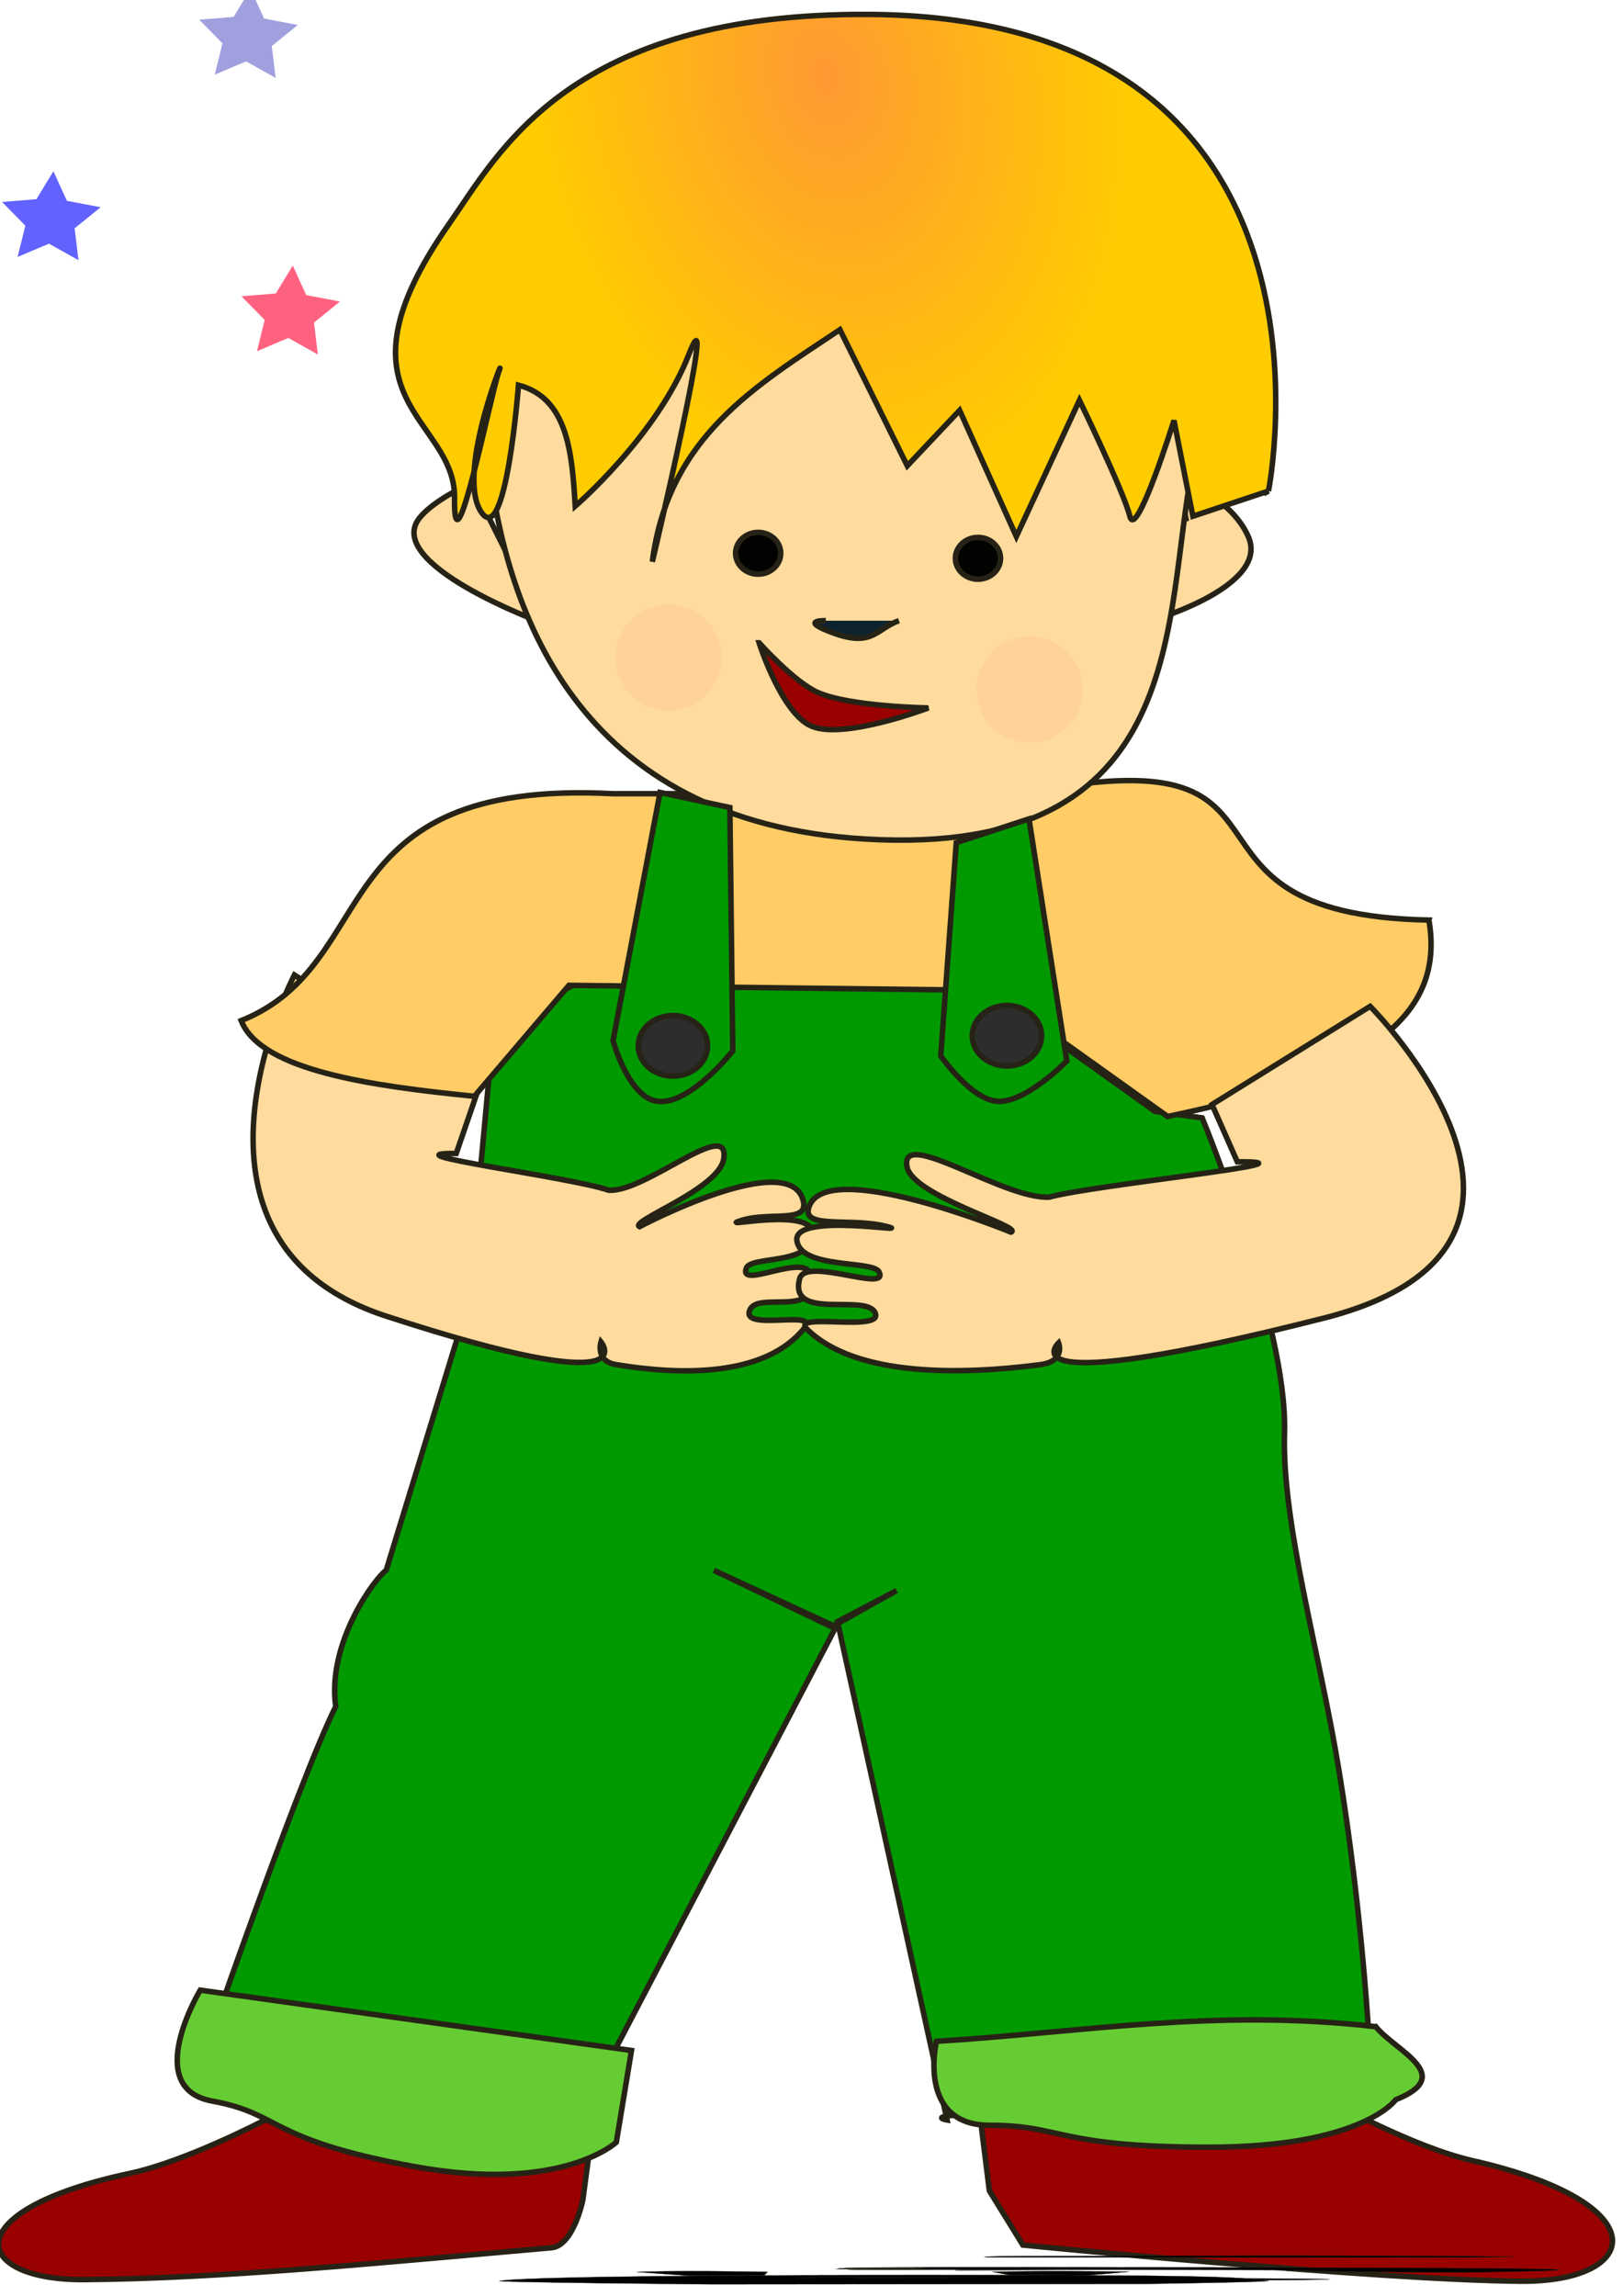 <?xml version="1.0" encoding="UTF-8" standalone="no"?>
<!-- Created with Inkscape (http://www.inkscape.org/) -->

<svg
   xmlns:dc="http://purl.org/dc/elements/1.1/"
   xmlns:cc="http://creativecommons.org/ns#"
   xmlns:rdf="http://www.w3.org/1999/02/22-rdf-syntax-ns#"
   xmlns:svg="http://www.w3.org/2000/svg"
   xmlns="http://www.w3.org/2000/svg"
   xmlns:sodipodi="http://sodipodi.sourceforge.net/DTD/sodipodi-0.dtd"
   xmlns:inkscape="http://www.inkscape.org/namespaces/inkscape"
   width="210mm"
   height="297mm"
   viewBox="0 0 744.094 1052.362"
   id="svg3699"
   version="1.1"
   inkscape:version="0.91 r"
   sodipodi:docname="boy2.svg">
  <defs
     id="defs3701">
    <filter
       id="filter4870"
       height="11.099"
       width="10.377"
       y="-5.049"
       x="-4.689"
       inkscape:collect="always">
      <feGaussianBlur
         id="feGaussianBlur4872"
         stdDeviation="24.964"
         inkscape:collect="always" />
    </filter>
    <filter
       id="filter4858"
       height="26.723"
       width="1.669"
       y="-12.861"
       x="-0.334"
       inkscape:collect="always">
      <feGaussianBlur
         id="feGaussianBlur4860"
         stdDeviation="10.664"
         inkscape:collect="always" />
    </filter>
    <filter
       id="filter4854"
       height="9.987"
       width="1.49"
       y="-4.493"
       x="-0.245"
       inkscape:collect="always">
      <feGaussianBlur
         id="feGaussianBlur4856"
         stdDeviation="10.664"
         inkscape:collect="always" />
    </filter>
    <filter
       id="filter4846"
       height="16.285"
       width="17.675"
       y="-7.642"
       x="-8.337"
       inkscape:collect="always">
      <feGaussianBlur
         id="feGaussianBlur4848"
         stdDeviation="49.324"
         inkscape:collect="always" />
    </filter>
    <filter
       id="filter4842"
       height="11.591"
       width="3.727"
       y="-5.295"
       x="-1.364"
       inkscape:collect="always">
      <feGaussianBlur
         id="feGaussianBlur4844"
         stdDeviation="10.664"
         inkscape:collect="always" />
    </filter>
    <filter
       id="filter4838"
       height="12.591"
       width="3.591"
       y="-5.795"
       x="-1.296"
       inkscape:collect="always">
      <feGaussianBlur
         id="feGaussianBlur4840"
         stdDeviation="10.664"
         inkscape:collect="always" />
    </filter>
    <filter
       id="filter4830"
       height="38.714"
       width="2.93"
       y="-18.857"
       x="-0.965"
       inkscape:collect="always">
      <feGaussianBlur
         id="feGaussianBlur4832"
         stdDeviation="10.664"
         inkscape:collect="always" />
    </filter>
    <filter
       id="filter4826"
       height="186.76"
       width="4.89"
       y="-92.879"
       x="-1.945"
       inkscape:collect="always">
      <feGaussianBlur
         id="feGaussianBlur4828"
         stdDeviation="10.664"
         inkscape:collect="always" />
    </filter>
    <filter
       id="filter4814"
       height="6.185"
       width="1.461"
       y="-2.592"
       x="-0.231"
       inkscape:collect="always">
      <feGaussianBlur
         id="feGaussianBlur4816"
         stdDeviation="10.664"
         inkscape:collect="always" />
    </filter>
    <filter
       id="filter4786"
       height="26.951"
       width="4.454"
       y="-12.975"
       x="-1.727"
       inkscape:collect="always">
      <feGaussianBlur
         id="feGaussianBlur4788"
         stdDeviation="10.664"
         inkscape:collect="always" />
    </filter>
    <filter
       id="filter4654"
       height="1.453"
       width="1.421"
       y="-0.227"
       x="-0.21"
       inkscape:collect="always">
      <feGaussianBlur
         id="feGaussianBlur4656"
         stdDeviation="1.12"
         inkscape:collect="always" />
    </filter>
    <radialGradient
       id="radialGradient5591"
       gradientUnits="userSpaceOnUse"
       cy="24.793"
       cx="326.75"
       gradientTransform="matrix(0.539,2.76,-1.953,0.322,251.021,-874.621)"
       r="69.333"
       inkscape:collect="always">
      <stop
         id="stop4634"
         style="stop-color:#ff9933"
         offset="0" />
      <stop
         id="stop4636"
         style="stop-color:#ffcc00"
         offset="1" />
    </radialGradient>
  </defs>
  <sodipodi:namedview
     id="base"
     pagecolor="#ffffff"
     bordercolor="#666666"
     borderopacity="1.0"
     inkscape:pageopacity="0.0"
     inkscape:pageshadow="2"
     inkscape:zoom="0.35"
     inkscape:cx="375"
     inkscape:cy="520"
     inkscape:document-units="px"
     inkscape:current-layer="layer1"
     showgrid="false"
     inkscape:window-width="1355"
     inkscape:window-height="712"
     inkscape:window-x="0"
     inkscape:window-y="0"
     inkscape:window-maximized="1" />
  <g
     inkscape:label="Layer 1"
     inkscape:groupmode="layer"
     id="layer1">
    <path
       id="path4562"
       d="m 121.2,971.901 c 0,0 -35.922,18.843 -61.695,24.343 -80.721,17.226 -72.615,49.142 -20.565,48.688 63.085,-0.551 134.074,-7.604 213.879,-14.606 10.114,-0.887 14.396,-21.909 14.396,-21.909 l 5.192,-38.95 z"
       sodipodi:nodetypes="csssccc"
       style="fill:#990000;stroke:#262316;stroke-width:2.524"
       inkscape:connector-curvature="0" />
    <path
       id="path4582"
       sodipodi:nodetypes="csc"
       style="fill:#ffdb9d;stroke:#262316;stroke-width:2.524"
       inkscape:connector-curvature="0"
       d="m 543.98,238.985 c -6.065,-24.26 20.838,-10.68 28.42,7.218 9.403,22.196 -42.208,37.507 -42.208,37.507" />
    <path
       id="path4584"
       sodipodi:nodetypes="cscc"
       style="fill:#ffdb9d;stroke:#262316;stroke-width:2.524"
       inkscape:connector-curvature="0"
       d="m 220.365,229.712 c 18.681,-20.025 -18.082,-4.676 -27.981,7.643 -17.053,21.222 55.778,47.981 55.778,47.981 z" />
    <path
       id="path4566"
       sodipodi:nodetypes="ccsscscccccccscccccccc"
       style="fill:#009900;stroke:#262316;stroke-width:2.524"
       inkscape:connector-curvature="0"
       d="m 529.559,509.451 21.599,2.965 c 0,0 39.247,95.051 37.744,144.172 -1.275,41.719 15.987,100.196 25.005,155.141 10.826,65.957 13.893,125.388 13.893,125.388 0,0 11.558,34.677 -104.02,32.363 -115.578,-2.312 -89.573,2.312 -89.573,2.312 l -50.237,-228.446 27.121,-14.284 -28.895,16.182 -54.9,-25.429 55.558,26.653 -110.459,211.452 c 0,0 -31.785,36.989 -101.13,18.494 -69.348,-18.494 -80.905,-25.429 -80.905,-25.429 0,0 46.233,-134.08 63.568,-168.754 -4.109,-29.396 18.301,-59.208 23.116,-62.417 l 37.563,-122.52 11.558,-124.832 40.453,-23.117 182.035,2.311 z" />
    <path
       id="path4624"
       d="m 134.978,446.907 c 0,0 -63.553,121.985 42.123,156.412 121.068,39.44 98.427,11.775 98.427,11.775 0,0 -2.743,8.801 6.853,10.403 28.972,4.835 68.286,6.003 86.513,-16.853 6.825,-8.559 -29.492,1.9 -25.109,-8.208 3.828,-8.828 32.078,4.289 27.884,-15.981 -2.2,-10.631 -33.321,6.952 -29.492,-3.18 2.161,-5.721 29.086,-1.193 30.524,-14.97 1.464,-14.029 -45.964,-2.72 -32.847,-6.876 12.82,-4.062 30.63,1.367 28.51,-8.576 -5.423,-25.432 -75.163,11.434 -75.163,11.434 -5.054,-2.461 36.504,-17.14 38.607,-31.1 2.927,-19.409 -35.983,15.693 -52.817,14.385 -17.003,-5.958 -104.105,-17.085 -69.825,-16.846 l 9.401,-27.323 z"
       sodipodi:nodetypes="cscsssssssscscccc"
       style="fill:#ffdb9d;stroke:#262316;stroke-width:2.524"
       inkscape:connector-curvature="0" />
    <path
       id="path4560"
       sodipodi:nodetypes="csscccc"
       style="fill:#990000;stroke:#262316;stroke-width:2.524"
       inkscape:connector-curvature="0"
       d="m 609.3,962.763 c 0,0 38.306,21.393 65.791,27.638 86.077,19.558 77.433,55.792 21.93,55.276 -67.274,-0.626 -228.072,-16.583 -228.072,-16.583 l -15.351,-24.875 -5.536,-44.221 z" />
    <path
       id="path4568"
       sodipodi:nodetypes="ccccccccc"
       style="fill:#ffcc66;stroke:#262316;stroke-width:2.524"
       inkscape:connector-curvature="0"
       d="m 655.108,421.75 c -130.479,-2.565 -44.176,-86.832 -186.242,-57.934 l -187.816,0 c -134.896,-6.961 -104.88,77.724 -170.478,104.026 8.997,22.959 59.902,29.963 106.91,34.677 l 43.343,-50.857 193.593,2.312 80.905,57.794 c 92.597,-19.172 127.293,-46.202 119.784,-90.015 z" />
    <path
       id="path4570"
       sodipodi:nodetypes="sssccs"
       style="fill:#ffdb9d;stroke:#262316;stroke-width:2.524"
       inkscape:connector-curvature="0"
       d="M 546.876,213.532 C 532.882,282.319 547.087,393.478 396.623,384.598 264.626,376.809 230.43,279.897 223.255,204.284 218.426,153.386 312.827,95.632 312.827,95.632 l 182.035,11.559 c 0,0 61.213,61.1 52.01,106.34 z" />
    <path
       id="path4572"
       sodipodi:nodetypes="cccsccccccsccsssssc"
       style="fill:url(#radialGradient5591);stroke:#262316;stroke-width:2.524"
       inkscape:connector-curvature="0"
       d="m 581.569,225.089 -34.672,11.559 -8.668,-43.923 c 0,0 -17.337,55.48 -20.226,43.923 -2.889,-11.559 -23.116,-53.169 -23.116,-53.169 L 465.956,245.915 439.951,188.11 415.964,213.528 385.074,151.122 c -38.326,25.59 -78.723,49.067 -85.992,106.361 0,0 31.092,-131.793 16.645,-94.804 -14.447,36.989 -52.01,69.351 -52.01,69.351 -1.454,-25.122 -3.635,-49.578 -26.005,-55.48 0,0 -5.779,76.286 -17.337,57.791 -11.558,-18.494 13.142,-76.904 8.247,-63.785 -3.323,8.907 -20.75,96.522 -20.226,57.792 0.505,-37.365 -59.423,-44.541 -2.468,-125.775 C 228.836,69.898 261.241,5.468 399.234,6.616 624.826,8.49 581.556,225.096 581.556,225.096 Z" />
    <ellipse
       id="path4574"
       style="fill:#000000;fill-opacity:0.992;stroke:#262316;stroke-width:2.524"
       transform="scale(-1,1)"
       cx="-448.366"
       cy="255.921"
       rx="10.344"
       ry="9.58" />
    <path
       id="path4576"
       sodipodi:nodetypes="csc"
       style="fill:#0e232e;stroke:#262316;stroke-width:2.524"
       inkscape:connector-curvature="0"
       d="m 412.141,284.515 c -10.204,3.587 -12.033,12.107 -29.524,5.829 -17.492,-6.278 -4.001,-5.829 -4.001,-5.829" />
    <path
       id="path4578"
       sodipodi:nodetypes="cacac"
       style="fill:#990000;stroke:#262316;stroke-width:2.524"
       inkscape:connector-curvature="0"
       d="m 348.021,294.648 c 0,0 10.31,32.538 24.136,38.265 14.946,6.19 53.467,-8.414 53.467,-8.414 0,0 -35.658,-0.51 -50.629,-7.055 -10.929,-4.777 -26.973,-22.796 -26.973,-22.796 z" />
    <ellipse
       id="path4580"
       style="fill:#000000;fill-opacity:0.992;stroke:#262316;stroke-width:2.524"
       transform="scale(-1,1)"
       cx="-347.593"
       cy="253.609"
       rx="10.344"
       ry="9.58" />
    <path
       id="path4586"
       sodipodi:nodetypes="ccsccc"
       style="fill:#009900;stroke:#262316;stroke-width:2.524"
       inkscape:connector-curvature="0"
       d="m 471.757,375.36 17.337,110.963 c 0,0 -18.724,19.313 -31.785,18.494 -12.222,-0.767 -26.005,-20.805 -26.005,-20.805 l 7.114,-97.753 z" />
    <path
       id="path4588"
       d="m 334.623,370.173 1.335,111.527 c 0,0 -19.855,25.201 -34.672,23.117 -13.179,-1.853 -20.226,-27.74 -20.226,-27.74 l 21.561,-113.839 z"
       sodipodi:nodetypes="ccsccc"
       style="fill:#009900;stroke:#262316;stroke-width:2.524"
       inkscape:connector-curvature="0" />
    <ellipse
       id="path4590"
       style="fill:#2d2d2d;fill-opacity:0.992;stroke:#262316;stroke-width:2.523"
       transform="scale(-1,1)"
       cx="-461.648"
       cy="474.765"
       rx="15.892"
       ry="13.87" />
    <ellipse
       id="path4592"
       style="fill:#2d2d2d;fill-opacity:0.992;stroke:#262316;stroke-width:2.523"
       transform="scale(-1,1)"
       cx="-308.514"
       cy="479.388"
       rx="15.892"
       ry="13.87" />
    <path
       id="path4594"
       sodipodi:nodetypes="cscsssssssscscccc"
       style="fill:#ffdb9d;stroke:#262316;stroke-width:2.524"
       inkscape:connector-curvature="0"
       d="m 628.167,461.287 c 0,0 109.174,109.858 -21.307,142.939 -149.484,37.9 -121.53,11.315 -121.53,11.315 0,0 3.387,8.457 -8.461,9.996 -35.772,4.646 -84.313,5.769 -106.817,-16.195 -8.427,-8.224 36.413,1.826 31.001,-7.887 -4.726,-8.482 -39.607,4.121 -34.427,-15.356 2.717,-10.216 41.14,6.681 36.416,-3.055 -2.669,-5.497 -35.913,-1.146 -37.688,-14.385 -1.808,-13.481 56.749,-2.613 40.555,-6.608 -15.829,-3.904 -37.82,1.314 -35.202,-8.241 6.696,-24.438 92.805,10.988 92.805,10.988 6.239,-2.365 -45.069,-16.47 -47.669,-29.885 -3.614,-18.651 44.428,15.08 65.214,13.823 20.994,-5.726 128.539,-16.417 86.215,-16.188 l -11.608,-26.256 z" />
    <path
       id="path4596"
       sodipodi:nodetypes="ccsscc"
       style="fill:#66cc33;stroke:#262316;stroke-width:2.524"
       inkscape:connector-curvature="0"
       d="m 630.741,929.005 c 9.082,11.158 37.203,22.317 9.155,33.476 0,0 -15.259,21.759 -85.451,21.759 -70.192,0 -67.139,-10.043 -100.712,-10.043 -33.57,0 -24.415,-38.496 -24.415,-38.496 66.08,-4.032 127.972,-15.187 201.421,-6.695 z" />
    <path
       id="path4598"
       d="m 289.516,939.917 -6.954,42.052 c 0,0 -25.008,23.57 -92.808,11.112 C 121.954,980.624 129.642,969.038 97.216,963.079 64.79,957.121 91.8,912.254 91.8,912.254 Z"
       style="fill:#66cc33;stroke:#262316;stroke-width:2.524"
       inkscape:connector-curvature="0" />
    <ellipse
       id="path4658"
       style="opacity:0;stroke-width:0;filter:url(#filter4654)"
       transform="matrix(3.807,0,0,4.111,-837.757,-290.237)"
       cx="298.459"
       cy="140.925"
       rx="6.389"
       ry="5.933" />
    <ellipse
       id="path4660"
       style="opacity:0.278;fill:#ff794b;stroke-width:0;filter:url(#filter4654)"
       transform="matrix(3.807,0,0,4.111,-664.214,-263.252)"
       cx="298.459"
       cy="140.925"
       rx="6.389"
       ry="5.933" />
    <ellipse
       id="path4666"
       style="opacity:0.278;fill:#ff794b;stroke-width:0;filter:url(#filter4654)"
       transform="matrix(3.807,0,0,4.111,-829.748,-277.97)"
       cx="298.459"
       cy="140.925"
       rx="6.389"
       ry="5.933" />
    <path
       id="path4686"
       style="fill:#000000;stroke:#262316;stroke-width:0.273;filter:url(#filter4786)"
       d="m 383.24,462.31 c -2.073,0.827 7.124,0.364 9.716,-0.246 3.215,-0.757 -14.429,-1.279 -14.429,-1.279"
       sodipodi:nodetypes="csc"
       transform="matrix(3.173,0,0,0.433,-638.803,844.799)"
       inkscape:connector-curvature="0" />
    <path
       id="path4740"
       style="fill:#000000;stroke:#262316;stroke-width:0.273;filter:url(#filter4814)"
       d="m 384.23,463.17 c -4.784,-2.346 0.072,-6.138 -51.365,-5.835 -45.124,0.266 -56.814,3.571 -59.267,6.15 -1.651,1.736 30.621,3.706 30.621,3.706 l 62.23,-0.394 c 0,0 20.926,-2.084 17.78,-3.627 z"
       sodipodi:nodetypes="sssccs"
       transform="matrix(3.173,0,0,0.433,-638.803,844.799)"
       inkscape:connector-curvature="0" />
    <path
       id="path4746"
       style="fill:#000000;stroke:#262316;stroke-width:0.273;filter:url(#filter4826)"
       d="m 338.17,460.75 c -3.488,-0.122 -4.114,-0.413 -10.093,-0.199 -5.98,0.214 -1.368,0.199 -1.368,0.199"
       sodipodi:nodetypes="csc"
       transform="matrix(3.173,0,0,0.433,-638.803,844.799)"
       inkscape:connector-curvature="0" />
    <path
       id="path4748"
       style="fill:#000000;stroke:#262316;stroke-width:0.273;filter:url(#filter4830)"
       d="m 316.25,460.41 c 0,0 3.525,-1.11 8.251,-1.305 5.109,-0.211 18.278,0.287 18.278,0.287 0,0 -12.19,0.017 -17.308,0.241 -3.736,0.163 -9.221,0.778 -9.221,0.778 z"
       sodipodi:nodetypes="cacac"
       transform="matrix(3.173,0,0,0.433,-638.803,844.799)"
       inkscape:connector-curvature="0" />
    <path
       id="path4752"
       style="fill:#000000;stroke:#262316;stroke-width:0.273;filter:url(#filter4838)"
       d="m 358.55,457.65 5.927,-3.785 c 0,0 -6.401,-0.659 -10.866,-0.631 -4.178,0.026 -8.89,0.71 -8.89,0.71 l 2.432,3.334 z"
       sodipodi:nodetypes="ccsccc"
       transform="matrix(3.173,0,0,0.433,-638.803,844.799)"
       inkscape:connector-curvature="0" />
    <path
       id="path4754"
       style="fill:#000000;stroke:#262316;stroke-width:0.273;filter:url(#filter4842)"
       d="m 311.67,457.83 0.456,-3.804 c 0,0 -6.788,-0.86 -11.853,-0.788 -4.505,0.063 -6.915,0.946 -6.915,0.946 l 7.371,3.883 z"
       sodipodi:nodetypes="ccsccc"
       inkscape:connector-curvature="0"
       transform="matrix(3.173,0,0,0.433,-638.803,844.799)" />
    <ellipse
       id="path4756"
       style="fill:#000000;fill-opacity:0.992;stroke:#262316;stroke-width:1.26;filter:url(#filter4846)"
       transform="matrix(-2.428,0,0,-0.026,119.708,1051.485)"
       cx="-151.667"
       cy="371.574"
       rx="7.099"
       ry="7.745" />
    <path
       id="path4760"
       style="fill:#000000;stroke:#262316;stroke-width:0.273;filter:url(#filter4854)"
       d="m 412.02,454.72 c 0,0 37.322,-3.747 -7.284,-4.875 -51.102,-1.293 -41.546,-0.386 -41.546,-0.386 0,0 1.158,-0.288 -2.893,-0.341 -12.229,-0.158 -28.823,-0.197 -36.516,0.552 -2.881,0.281 12.448,-0.062 10.598,0.269 -1.616,0.289 -13.54,-0.141 -11.769,0.524 0.929,0.348 14.064,-0.228 12.449,0.104 -0.912,0.188 -12.277,0.039 -12.884,0.491 -0.618,0.46 19.4,0.089 13.864,0.225 -5.411,0.133 -12.929,-0.045 -12.034,0.281 2.289,0.834 31.726,-0.375 31.726,-0.375 2.133,0.081 -15.407,0.562 -16.296,1.019 -1.236,0.636 15.188,-0.514 22.294,-0.471 7.177,0.195 43.942,0.56 29.473,0.552 l -3.968,0.896 z"
       sodipodi:nodetypes="cscsssssssscscccc"
       transform="matrix(3.173,0,0,0.433,-638.803,844.799)"
       inkscape:connector-curvature="0" />
    <path
       id="path4762"
       style="fill:#000000;stroke:#262316;stroke-width:0.273;filter:url(#filter4858)"
       d="m 412.9,438.77 c 3.105,-0.381 12.718,-0.761 3.13,-1.142 0,0 -5.216,-0.742 -29.212,-0.742 -23.996,0 -22.952,0.343 -34.429,0.343 -11.476,0 -8.346,1.313 -8.346,1.313 22.59,0.138 43.748,0.518 68.857,0.228 z"
       sodipodi:nodetypes="ccsscc"
       transform="matrix(3.173,0,0,0.433,-638.803,844.799)"
       inkscape:connector-curvature="0" />
    <ellipse
       id="path4768"
       style="opacity:0.278;fill:#000000;stroke-width:0;filter:url(#filter4870)"
       transform="matrix(4.131,0,0,-0.061,-733.333,1052.56)"
       cx="298.459"
       cy="140.925"
       rx="6.389"
       ry="5.933" />
    <path
       id="path5571"
       style="opacity:0.615;fill:#6666cc;stroke-width:0"
       sodipodi:type="star"
       sodipodi:sides="5"
       inkscape:transform-center-x="-0.42164316"
       sodipodi:r1="25.944361"
       sodipodi:r2="12.97218"
       inkscape:transform-center-y="-1.738684"
       sodipodi:arg1="0.88506682"
       sodipodi:arg2="1.5133853"
       transform="matrix(-0.917,0,0,0.854,8.06,-23.383)"
       inkscape:randomized="0"
       sodipodi:cy="47.371006"
       sodipodi:cx="-115.00264"
       inkscape:rounded="0"
       inkscape:flatsided="false"
       d="m -98.574,67.451 -15.685,-7.129 -14.765,8.879 1.933,-17.12 -13.007,-11.298 16.879,-3.452 6.726,-15.862 8.499,14.987 17.164,1.495 -11.627,12.714 z" />
    <path
       id="path5573"
       sodipodi:r2="12.97218"
       style="opacity:0.615;fill:#0000ff;stroke-width:0"
       sodipodi:type="star"
       d="m -98.574,67.451 -15.685,-7.129 -14.765,8.879 1.933,-17.12 -13.007,-11.298 16.879,-3.452 6.726,-15.862 8.499,14.987 17.164,1.495 -11.627,12.714 z"
       sodipodi:r1="25.944361"
       inkscape:transform-center-x="-0.42166239"
       inkscape:transform-center-y="-1.7386804"
       transform="matrix(-0.917,0,0,0.854,-82.328,60.173)"
       sodipodi:arg2="1.5133853"
       sodipodi:arg1="0.88506682"
       inkscape:randomized="0"
       sodipodi:cy="47.371006"
       sodipodi:cx="-115.00264"
       inkscape:rounded="0"
       inkscape:flatsided="false"
       sodipodi:sides="5" />
    <path
       id="path5575"
       style="opacity:0.615;fill:#ff0033;stroke-width:0"
       sodipodi:type="star"
       sodipodi:sides="5"
       inkscape:transform-center-x="-0.42165784"
       sodipodi:r1="25.944361"
       sodipodi:r2="12.97218"
       inkscape:transform-center-y="-1.7386885"
       sodipodi:arg1="0.88506682"
       sodipodi:arg2="1.5133853"
       transform="matrix(-0.917,0,0,0.854,27.412,103.392)"
       inkscape:randomized="0"
       sodipodi:cy="47.371006"
       sodipodi:cx="-115.00264"
       inkscape:rounded="0"
       inkscape:flatsided="false"
       d="m -98.574,67.451 -15.685,-7.129 -14.765,8.879 1.933,-17.12 -13.007,-11.298 16.879,-3.452 6.726,-15.862 8.499,14.987 17.164,1.495 -11.627,12.714 z" />
  </g>
</svg>
